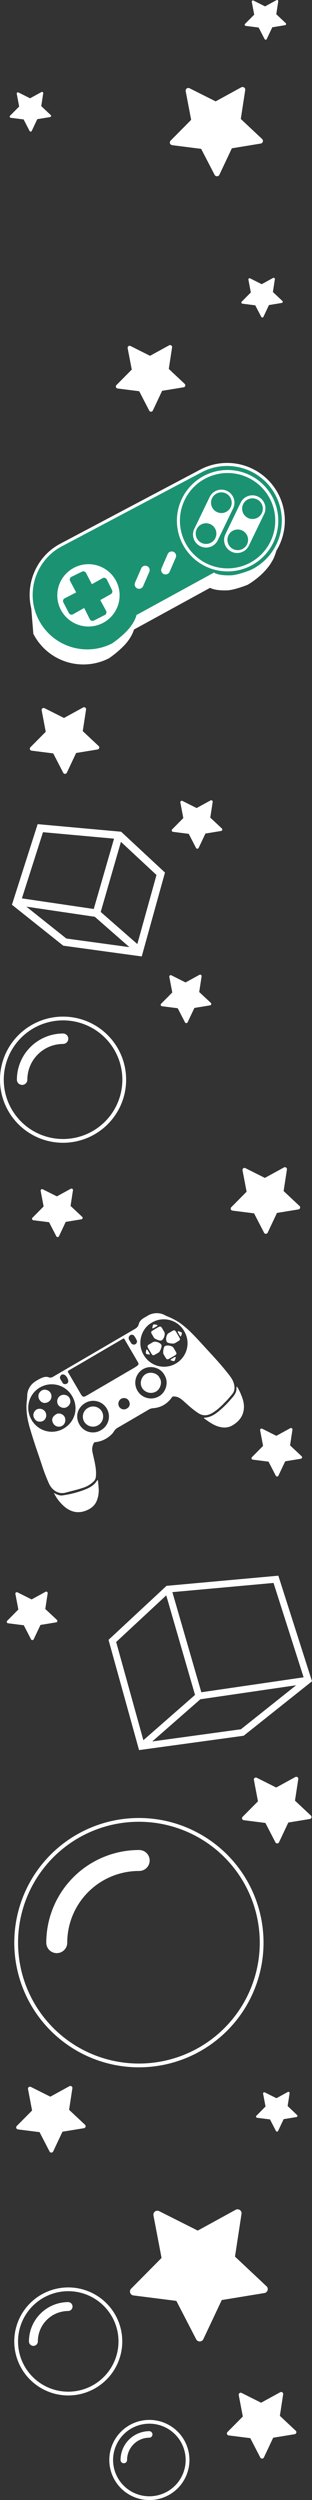 <svg xmlns="http://www.w3.org/2000/svg" viewBox="0 0 414.36 3319.1">
  <rect x="0" y="0" width="414.36" height="3319.1" fill="#333333" stroke="none"/>
  <defs>
    <style>
      .cls-1{fill:#fff}.cls-2{fill:#1b9373}.cls-6,.cls-7{stroke:#fff;stroke-miterlimit:10;fill:none}.cls-5{fill:#ffd600}.cls-6{stroke-width:9px}.cls-7{stroke-width:5px}
    </style>
  </defs>
  <g id="Слой_2" data-name="Слой 2">
    <g id="Элементы">
      <path d="M194.55 1747.77c-4.51 2.24-9 5.14-10.21 10.06-1 4.25-3.79 5.67-6.81 7.44l-105.27 61.49c-2.39 1.41-4.4 3-7.83 1.67-3.22-1.21-7.06-.12-10.25 1.45-6 3-11.88 6.28-15.23 12.63a21.93 21.93 0 0 0-2.8 9.79c0 4.57-.86 9-1 13.61-.22 10.37 1.66 20.39 4.58 30.25 2.37 8 4.9 16 7.5 23.91 2.71 8.27 5.68 16.45 8.33 24.73a238 238 0 0 0 9.59 25c3 6.69 11 14.91 22.31 11.75 7.61-2.11 15.35-3.78 22.85-6.36a35.22 35.22 0 0 0 14.52-8.92c2.38-2.52 2.66-6 2.71-9.42.14-9.88-2.73-19.26-4.68-28.78a17.3 17.3 0 0 1 1.7-12.27 2.49 2.49 0 0 1 2.12-1.22 34.93 34.93 0 0 0 21-9.86 18.94 18.94 0 0 0 3.54-4.27 13.91 13.91 0 0 1 5.65-5.32q20.49-11.88 40.89-23.9a12.41 12.41 0 0 1 5.62-1.7c10.8-.8 19.07-6.06 25.2-14.8.68-1 1.36-.74 2.16-.76 5.79-.13 9.77 3.16 13.83 6.8 6 5.39 11.95 10.94 18.84 15.33 5.91 3.78 11.6 3.6 17.58.31 7.65-4.21 13.61-10.36 19.56-16.53 2.72-2.8 5.23-5.82 7.72-8.84 3.88-4.69 3.74-9.86 1.92-15.38-1.86-5.67-5.73-10-9.27-14.48a339.8 339.8 0 0 0-12-14.21c-5.39-6.06-10.92-12-16.4-18-3.73-4.08-7.45-8.16-11.23-12.19-7-7.43-14.16-14.63-22.57-20.52a81.18 81.18 0 0 0-16-8.43c-3.15-1.29-6-3.27-9.45-3.92a23.67 23.67 0 0 0-18.65 3.79m-67.42 50.75l35.61-20.81c.93-.54 1.67-1.28 2.57.29 5.88 10.23 11.89 20.39 17.81 30.58 1.35 2.33.83 3.54-1.41 5.09-3.85 2.67-8 4.85-12 7.22q-27.18 15.94-54.43 31.82c-4.36 2.55-5.68 2.21-8.18-2.07-5.48-9.38-10.91-18.78-16.47-28.11-1-1.64-.69-2.32.89-3.24 11.81-6.79 23.67-13.76 35.54-20.7zm-85 87a31.18 31.18 0 0 1 53-32.92c9.83 15.49 4.92 34.76-10.3 43.8-15.09 8.99-33.65 4.08-42.76-10.8zM202 1755.73c14.69-8.73 34.06-3.38 42.42 11.16a31.21 31.21 0 1 1-54 31.26c-8.32-14.4-3.31-34.44 11.58-42.42zm16.27 69.53c6.32 9.88 2.1 22.7-6.51 28.13a20.92 20.92 0 1 1-22.35-35.39c9.92-6.13 23.59-2.61 28.84 7.26zm-84.14 73.46a20.57 20.57 0 0 1-28.52-7.29c-6.25-10.79-2.54-22.31 6.79-28.3a20.86 20.86 0 1 1 21.73 35.59zm34.33-28.72a7.41 7.41 0 0 1-10.22-2.39 7.9 7.9 0 0 1 2.46-10.49c2.89-1.83 8.29-1.47 10.45 2.68s1.24 7.85-2.69 10.2zm4.27-89.14c-.54-.93-1.06-1.71-1.48-2.55a4.51 4.51 0 0 1 1.29-5.36 3.85 3.85 0 0 1 5.68.65 29.27 29.27 0 0 1 3.39 5.84 3.93 3.93 0 0 1-1.48 4.87 3.8 3.8 0 0 1-4.28.27c-1.76-.84-2.24-2.51-3.12-3.76zm-91 52.72l-1.44-2.45c-1.34-2.19-.54-4.07 1-5.69 1.09-1.16 4.07-.83 5.51.55a12.93 12.93 0 0 1 3.79 6.77c.6 2.88-1.55 4.94-4.52 4.82s-3.22-2.64-4.35-4.04zm74.33 8c-.16-.87-.15-1.77.69-2.21a1.6 1.6 0 1 1 1.56 2.79 1.84 1.84 0 0 1-2.26-.57zm4.39 4.14c.79-.06 1.67-.15 2.2.63a1.58 1.58 0 0 1-.44 2.22 1.56 1.56 0 0 1-2.22-.44c-.61-.77-.1-1.55.45-2.4zm0-2.29c-.78-.78-.26-1.61.41-2a1.32 1.32 0 0 1 2 .41 1.56 1.56 0 0 1-.44 2.35c-.88.59-1.5.12-2-.75zm-4.6 7c-.86-.83-.13-1.61.49-2a1.32 1.32 0 0 1 1.93.49 1.41 1.41 0 0 1-.34 2.15 1.28 1.28 0 0 1-2.11-.68zm-4 .51a1.61 1.61 0 0 1 2.28.59 1.64 1.64 0 0 1-.66 2.17 1.51 1.51 0 0 1-2-.58 1.8 1.8 0 0 1 .36-2.22zm8.88-11.63a1.62 1.62 0 0 1 .27-2.31 1.29 1.29 0 0 1 1.68.06 2.44 2.44 0 0 1 .29.33 1.45 1.45 0 0 1-.26 2.19c-.53.33-1.48.71-2-.31zm-13.27 7.16c.06-.66-.08-1.57.64-2a1.39 1.39 0 0 1 2.06.72c.34.77.56 1.53-.35 2a1.93 1.93 0 0 1-2.37-.76zm-1.87 3.23a2.06 2.06 0 0 1-2.3-.54 1.69 1.69 0 0 1 .6-2.17 1.51 1.51 0 0 1 2.13.67 1.89 1.89 0 0 1-.45 2zm10.3-3.81c-.05-.78-.08-1.67.81-2.1s1.37.22 1.82.89a1.32 1.32 0 0 1-.61 2.06 1.67 1.67 0 0 1-2.04-.89zm-7.85 2.91c1-.44 1.44.12 1.92.78a1.34 1.34 0 0 1-.49 2.1 1.48 1.48 0 0 1-2-.68 1.8 1.8 0 0 1 .53-2.24zm4.24-2.47c.77-.07 1.56-.1 2.05.65a1.51 1.51 0 0 1-.39 2.08 1.39 1.39 0 0 1-2.09-.64c-.54-.97-.02-1.42.41-2.13zm0-1.83c-.54-1.26-.46-2.22.35-2.58a1.46 1.46 0 0 1 1.93.78 1.48 1.48 0 0 1-.55 2c-.62.23-1.57.41-1.77-.24z" class="cls-1"/>
      <path d="M308.44 1892.51c9.13-5.42 14-12.13 15.26-20.94.91-6.47-.59-12.87-3.12-18.93a67.53 67.53 0 0 0-5.15-10.66c-.22-.36-.3-1-.93-.81-.43.11-.52.46-.48.92.71 6.75-3.55 11.18-7.49 15.69a126.55 126.55 0 0 1-17.32 16.85c-5.07 3.94-10.46 7.07-17.07 7.46-.45 0-1-.12-1.16.46-.11.42.29.65.61.88 7.56 5.42 15.09 10.93 24.84 11.68a20.81 20.81 0 0 0 12-2.6M73.79 1986.11a56.55 56.55 0 0 0 12.52 14.73c8.25 6.54 17.33 8.64 27.46 4.83 6.54-2.46 11.78-6.35 14.58-12.93a36.72 36.72 0 0 0 2.69-16.55c-.17-3.34-.59-6.67-.9-10 0-.45 0-1-.59-1.09-.2 0-.53.3-.67.53-4.09 6.78-10.76 10-17.76 12.6a136 136 0 0 1-28 7.09c-3.69.53-6.94-.94-10.13-2.52-.31-.15-.55-.7-.94-.4-.57.45.11.79.28 1.12.46.89 1 1.73 1.49 2.6M67.05 1849.13c-2.27-3.75-7.77-5.36-11.3-3.3-4.71 2.75-6.18 8.15-3.25 12.67 2.77 4.28 7.26 5.21 11.71 2.68a8.7 8.7 0 0 0 2.84-12M45.62 1883c2.3 4.78 8 5.43 12 3.21a8.74 8.74 0 0 0-8.9-15c-4.23 2.53-5.74 8-3.06 11.83M92.22 1855.94c-1.83-3.68-7.59-5.53-11.73-3.17a8.82 8.82 0 0 0-3.42 12c2.31 4 8.1 5.61 11.92 3.16 4.33-2.78 5.73-7.43 3.23-12M70.67 1889.66a8.67 8.67 0 0 0 12 3.2c3.91-2.22 5.29-7.93 3-12-2.13-3.75-7.47-5.5-11-3.37-5.29 3.22-6.73 7.45-4 12.16M237 1773.65c-1.08-1.85-2.13-3.72-3.25-5.54-1.48-2.39-2.62-2.53-5.19-.92l-4.34 2.55c-3.38 1.39-4.85 9.64-2.27 12.2 1.41 1.41 8.35 2.37 10.12 1.38.95-.52 1.88-1.09 2.82-1.64 5.07-3 5.07-3 2.11-8M199.94 1795.16c-1.08-1.85-2.19-3.68-3.23-5.56-1.36-2.46-.92-3.52 1.75-5l4.35-2.54c2.87-2.26 10.77.51 11.74 4 .53 1.92-2 8.43-3.76 9.49-.93.57-1.88 1.1-2.82 1.65-5.07 3-5.07 3-8-2.1M204.85 1765.1c1.86-1.08 3.68-2.2 5.56-3.23 2.47-1.35 3.52-.92 5 1.74l2.54 4.36c2.26 2.87-.51 10.77-4 11.74-1.91.53-8.43-2-9.48-3.76-.58-.93-1.11-1.88-1.66-2.82-3-5.06-3-5.06 2.1-8M226.8 1802.65c1.85-1.08 3.72-2.12 5.54-3.25 2.39-1.48 2.53-2.61.92-5.18l-2.55-4.35c-1.39-3.37-9.63-4.84-12.2-2.26-1.4 1.41-2.36 8.35-1.38 10.11.53 1 1.09 1.89 1.64 2.83 3 5.06 3 5.06 8 2.1M211.81 1829.12c-2.61-6.26-12.53-8.57-18.46-4.79-5.75 3.69-8.39 12.06-4.55 18.44a13.75 13.75 0 0 0 18.79 4.44c5.33-3.24 8.47-12.56 4.22-18.09M116.75 1869.22a13.24 13.24 0 0 0-4.89 18.24 13.53 13.53 0 0 0 23.38-13.62 13.35 13.35 0 0 0-18.49-4.62" class="cls-1"/>
      <path d="M155.56 1849.93a1.39 1.39 0 1 0 .5-1.9 1.39 1.39 0 0 0-.5 1.9M151.11 1852.52a1.39 1.39 0 1 0 .5-1.89 1.39 1.39 0 0 0-.5 1.89M155.68 1845.41a1.38 1.38 0 0 0 1.89.5 1.39 1.39 0 1 0-1.89-.5M151.42 1847.9a1.38 1.38 0 1 0 2.39-1.4 1.38 1.38 0 1 0-2.39 1.4M147.15 1850.39a1.38 1.38 0 1 0 2.39-1.4 1.38 1.38 0 0 0-2.39 1.4" class="cls-2"/>
      <path d="M196.72 1793.56l.88 1.46c.31.58 1.54 2.36 1.45 2.85-.16.8-3 .1-4.1-.23-1.77-.52-1.24-1.73-1.06-3.05.14-1.1.17-2.95 1.06-3 .66 0 1.63 1.63 1.77 2M237.05 1770.14l.85 1.47c.35.56 1.32 2.5 1.8 2.65.77.25 1.51-2.53 1.77-3.69.41-1.8-.91-1.92-2.15-2.41-1-.41-2.67-1.28-3.14-.52-.35.55.64 2.21.87 2.5M230.55 1802.53l-1.45.89c-.55.37-2.46 1.39-2.6 1.87-.22.78 2.58 1.44 3.75 1.67 1.81.36 1.89-1 2.34-2.21.38-1 1.21-2.71.45-3.16-.57-.33-2.2.7-2.49.94M207.11 1761.41l-1.49.82c-.59.3-2.42 1.46-2.9 1.35-.79-.19 0-2.95.38-4.09.58-1.75 1.77-1.17 3.08-1 1.09.18 2.95.27 3 1.16 0 .66-1.69 1.57-2 1.71M149.06 1859.21l18.07-10.7-.82-16.1-30.98 18.35 13.73 8.45zM40.37 793.41l3.9 48A74.59 74.59 0 0 0 144.62 874a132.27 132.27 0 0 0 20.67-17.47c10.45-11.29 12.57-20.71 12.57-20.71L279 780.41s6.09 4 22.77 3.34c10-.39 27-7.36 27-7.36S351 764.27 362 743.93c4-6.32 9.47-28.3 9.47-28.3" class="cls-1"/>
      <path fill="#1b9373" stroke="#fff" stroke-miterlimit="10" stroke-width="4" d="M334 758.43a74.6 74.6 0 1 0-66-133.8l-101.44 53.69L82 723.1C45.54 741.7 30.84 787 49.44 823.45A74.59 74.59 0 0 0 149.79 856a132.27 132.27 0 0 0 20.67-17.47c10.45-11.28 12.54-20.7 12.54-20.7l101.16-55.38s6.09 4 22.77 3.34c10.07-.39 27.07-7.36 27.07-7.36z"/>
      <path d="M289 717.68a17.32 17.32 0 1 1-30.68-16.09l20.38-42.25a17.32 17.32 0 0 1 30.68 16.09zM330.13 725.21a17.33 17.33 0 0 1-30.69-16.09l20.38-42.25A17.33 17.33 0 0 1 350.51 683z" class="cls-1"/>
      <circle cx="117.48" cy="790.4" r="41.37" class="cls-1"/>
      <circle cx="302.25" cy="691.29" r="65.31" fill="none" stroke="#fff" stroke-miterlimit="10" stroke-width="4"/>
      <circle cx="273.64" cy="708.4" r="13.73" class="cls-2"/>
      <circle cx="294" cy="667.39" r="13.73" class="cls-2"/>
      <circle cx="315.74" cy="716.68" r="13.73" class="cls-2"/>
      <circle cx="335.31" cy="675.3" r="13.73" class="cls-2"/>
      <path d="M190 778.32a5.84 5.84 0 0 1-10.71-4.65l8.35-19.25a5.84 5.84 0 0 1 10.71 4.65zM225.15 759.33a5.84 5.84 0 0 1-10.71-4.64l8.35-19.25a5.84 5.84 0 0 1 10.71 4.64z" class="cls-1"/>
      <path d="M97 815.51a4.06 4.06 0 0 1-5.51-1.57l-7.26-14.06a4 4 0 0 1 1.57-5.51l15.34-7.84-8-15.14a4.06 4.06 0 0 1 1.57-5.51l14-6.86a4 4 0 0 1 5.51 1.57l7.79 15 14.26-8a4.05 4.05 0 0 1 5.51 1.56l6.93 14.13a4.05 4.05 0 0 1-1.57 5.51l-13.92 7.87 7.64 14.23a4.05 4.05 0 0 1-1.56 5.51l-14.45 7.4a4.05 4.05 0 0 1-5.51-1.56l-7.55-15.08z" class="cls-2"/>
      <path d="M178.01 835.72l5.02-17.89M279.17 780.34l5.02-17.89" class="cls-5"/>
      <path d="M160.89 1104.22L50 1094.14l-34.14 107L84 1255.49l104.23 14.3 30.85-111.37zm-103.8.61l94.36 8.57-26.94 93.39-95.44-14.1zM35 1203.68l90.88 13.43 46 40.35L88.1 1246zm147.39 49.67l-48.64-42.64 26.86-93.07 47.21 44z" class="cls-1"/>
      <path d="M409.13 2230.51l-42.67-133.8-143.38 13.03-73.88 68.79 38.77 139.92 133.8-18.35 87.36-69.59z" class="cls-6"/>
      <path d="M223.08 2109.74l41.05 141.96-76.16 66.75M409.13 2230.5l-145 21.2" class="cls-6"/>
      <path d="M173.35 459.36a2.68 2.68 0 0 0-2.8.26 2.66 2.66 0 0 0-1 2.62l5.45 28.43-20.36 20.57A2.68 2.68 0 0 0 154 514a2.65 2.65 0 0 0 2.18 1.77l28.71 3.64 13.28 25.71a2.65 2.65 0 0 0 4 .91 2.7 2.7 0 0 0 .81-1l12.33-26.18 28.56-4.68a2.72 2.72 0 0 0 1.17-.5 2.66 2.66 0 0 0 .52-3.73 2.7 2.7 0 0 0-.56-.56l-20.84-19.58 4.37-28.61a2.67 2.67 0 0 0-3.92-2.74l-25.36 13.93zM325.9 1550.82a2.65 2.65 0 0 0-2.8.25 2.67 2.67 0 0 0-1 2.63l5.42 28.42-20.36 20.58a2.67 2.67 0 0 0 1.56 4.52l28.71 3.63 13.28 25.72a2.66 2.66 0 0 0 2.42 1.44 2.69 2.69 0 0 0 2.36-1.53l12.33-26.18 28.56-4.68a2.72 2.72 0 0 0 1.17-.5 2.67 2.67 0 0 0 .52-3.74 2.43 2.43 0 0 0-.56-.55l-20.84-19.59 4.37-28.6a2.67 2.67 0 0 0-3.92-2.74l-25.36 13.92zM59.14 940.19a2.68 2.68 0 0 0-2.8.26 2.66 2.66 0 0 0-1 2.62l5.41 28.43-20.36 20.57a2.69 2.69 0 0 0-.63 2.75 2.65 2.65 0 0 0 2.24 1.77l28.71 3.64 13.27 25.71a2.69 2.69 0 0 0 2.42 1.45 2.77 2.77 0 0 0 1.56-.54 2.58 2.58 0 0 0 .8-1l12.34-26.18 28.5-4.67a2.85 2.85 0 0 0 1.17-.5 2.66 2.66 0 0 0 .53-3.73 3 3 0 0 0-.57-.56l-20.84-19.58 4.39-28.63a2.66 2.66 0 0 0-3.91-2.74L85 953.19zM211.38 2935.55a5.3 5.3 0 0 0-5.56.5 5.27 5.27 0 0 0-2 5.21l10.74 56.39-40.37 40.81a5.28 5.28 0 0 0 3.09 9l56.95 7.22 26.33 51a5.3 5.3 0 0 0 7.89 1.8 5.42 5.42 0 0 0 1.6-2l24.46-51.92 56.64-9.3a5.18 5.18 0 0 0 2.33-1 5.28 5.28 0 0 0 1.05-7.4 5.55 5.55 0 0 0-1.12-1.1l-41.34-38.86 8.67-56.74a5.29 5.29 0 0 0-7.77-5.43l-50.32 27.63zM41 2770.61a2.68 2.68 0 0 0-2.8.26 2.66 2.66 0 0 0-1 2.62l5.42 28.43-20.36 20.57a2.67 2.67 0 0 0 1.56 4.52l28.71 3.64 13.28 25.71a2.67 2.67 0 0 0 4 .91 2.79 2.79 0 0 0 .81-1l12.33-26.18 28.56-4.68a2.85 2.85 0 0 0 1.17-.5 2.66 2.66 0 0 0 .52-3.73 2.7 2.7 0 0 0-.56-.56L91.75 2801l4.37-28.61a2.69 2.69 0 0 0-1.11-2.59 2.66 2.66 0 0 0-2.81-.15l-25.36 13.93zM341 2360.16a2.65 2.65 0 0 0-2.8.25 2.67 2.67 0 0 0-1 2.63l5.41 28.43-20.4 20.53a2.67 2.67 0 0 0 1.56 4.52l28.71 3.64 13.28 25.71a2.67 2.67 0 0 0 4 .91 2.74 2.74 0 0 0 .81-1l12.33-26.17 28.55-4.69a2.6 2.6 0 0 0 1.18-.5 2.67 2.67 0 0 0 .53-3.73 2.74 2.74 0 0 0-.57-.56l-20.84-19.59 4.38-28.6a2.67 2.67 0 0 0-3.92-2.74l-25.37 13.93zM320.88 3176.88a2.65 2.65 0 0 0-2.8.25 2.67 2.67 0 0 0-1 2.63l5.41 28.42-20.35 20.58a2.66 2.66 0 0 0 1.56 4.52l28.71 3.64 13.27 25.71a2.68 2.68 0 0 0 2.42 1.44 2.63 2.63 0 0 0 1.56-.54 2.51 2.51 0 0 0 .8-1l12.34-26.18 28.55-4.68a2.72 2.72 0 0 0 1.17-.5 2.65 2.65 0 0 0 0-4.29l-20.84-19.59 4.37-28.6a2.66 2.66 0 0 0-3.91-2.74l-25.37 13.93zM332.18 369.55a1.6 1.6 0 0 0-1.67.15 1.6 1.6 0 0 0-.61 1.57l3.23 17L321 400.49a1.59 1.59 0 0 0 .93 2.69l17.07 2.17 8 15.33a1.59 1.59 0 0 0 2.37.54 1.55 1.55 0 0 0 .48-.59l7.31-15.63 17-2.79a1.57 1.57 0 0 0 .7-.3 1.58 1.58 0 0 0 .31-2.22 1.52 1.52 0 0 0-.34-.33l-12.42-11.68 2.61-17.06a1.59 1.59 0 0 0-2.34-1.63l-15.13 8.3zM336.64.75A1.6 1.6 0 0 0 335 .9a1.61 1.61 0 0 0-.6 1.57l3.23 17-12.18 12.22a1.58 1.58 0 0 0-.37 1.63 1.6 1.6 0 0 0 1.3 1.06l17.12 2.17 7.92 15.33a1.57 1.57 0 0 0 1.44.86 1.59 1.59 0 0 0 1.41-.91l7.35-15.61 17-2.79a1.62 1.62 0 0 0 .7-.3 1.58 1.58 0 0 0 .31-2.22 1.82 1.82 0 0 0-.34-.34l-12.38-11.68 2.6-17.06a1.55 1.55 0 0 0-.66-1.54 1.57 1.57 0 0 0-1.67-.09l-15.13 8.3zM24.51 122.75a1.6 1.6 0 0 0-1.67.15 1.61 1.61 0 0 0-.6 1.57l3.23 16.95-12.14 12.27a1.58 1.58 0 0 0-.37 1.63 1.6 1.6 0 0 0 1.3 1.06l17.12 2.17 7.91 15.33a1.6 1.6 0 0 0 1.45.86 1.51 1.51 0 0 0 .92-.32 1.57 1.57 0 0 0 .49-.59l7.35-15.61 17-2.79a1.57 1.57 0 0 0 .7-.3 1.57 1.57 0 0 0 .32-2.22 1.82 1.82 0 0 0-.34-.34l-12.4-11.68 2.61-17.06a1.59 1.59 0 0 0-2.33-1.63l-15.13 8.3zM351.7 2777.9a1.6 1.6 0 0 0-1.67.15 1.59 1.59 0 0 0-.6 1.57l3.22 17-12.13 12.27a1.56 1.56 0 0 0-.37 1.63 1.59 1.59 0 0 0 1.3 1.06l17.12 2.17 7.91 15.33a1.6 1.6 0 0 0 1.45.86 1.58 1.58 0 0 0 .92-.32 1.46 1.46 0 0 0 .48-.59l7.36-15.61 17-2.79a1.57 1.57 0 0 0 .7-.3 1.59 1.59 0 0 0 .32-2.22 2.19 2.19 0 0 0-.34-.34L382 2796l2.61-17.06a1.59 1.59 0 0 0-2.34-1.63l-15.12 8.3zM242.26 1063.29a1.93 1.93 0 0 0-2 .19 1.93 1.93 0 0 0-.74 1.91l3.94 20.69-14.82 15a1.94 1.94 0 0 0 1.14 3.29l20.9 2.65 9.66 18.72a1.94 1.94 0 0 0 2.89.66 1.91 1.91 0 0 0 .59-.73l9-19.05 20.79-3.41a1.91 1.91 0 0 0 .85-.37 1.93 1.93 0 0 0 .39-2.71 1.81 1.81 0 0 0-.42-.41l-15.17-14.26 3.19-20.82a1.94 1.94 0 0 0-2.86-2l-18.46 10.14zM227.6 1294.81a1.91 1.91 0 0 0-2 .18 1.94 1.94 0 0 0-.73 1.91l3.94 20.7-14.82 15a1.94 1.94 0 0 0 1.14 3.29l20.89 2.65 9.67 18.72a1.94 1.94 0 0 0 2.89.66 2 2 0 0 0 .59-.72l9-19.06 20.78-3.41a2 2 0 0 0 .86-.36 1.94 1.94 0 0 0 .38-2.72 2 2 0 0 0-.41-.41L264.56 1317l3.18-20.83a1.92 1.92 0 0 0-.8-1.88 2 2 0 0 0-2.05-.11l-18.46 10.14zM56.75 1578.9a2 2 0 0 0-2 .18A2 2 0 0 0 54 1581l3.94 20.69-14.81 15a1.93 1.93 0 0 0-.46 2 2 2 0 0 0 1.59 1.3l20.9 2.64 9.67 18.72a1.91 1.91 0 0 0 1.76 1 2 2 0 0 0 1.13-.39 1.89 1.89 0 0 0 .59-.72l9-19.06 20.79-3.41a1.91 1.91 0 0 0 .85-.36 1.94 1.94 0 0 0 0-3.12L93.71 1601l3.18-20.82a1.94 1.94 0 0 0-2.85-2l-18.47 10.14zM348.2 1896.77a1.93 1.93 0 0 0-2 .19 1.93 1.93 0 0 0-.74 1.91l3.94 20.69-14.81 15a1.94 1.94 0 0 0 1.13 3.29l20.9 2.65 9.67 18.71a1.92 1.92 0 0 0 1.76 1 1.9 1.9 0 0 0 1.13-.38 2 2 0 0 0 .59-.73l9-19.05 20.79-3.41a1.92 1.92 0 0 0 .85-.37 2 2 0 0 0 .38-2.72 2.21 2.21 0 0 0-.41-.4l-15.17-14.26 3.18-20.82a1.94 1.94 0 0 0-2.85-2L367 1906.23zM23.18 2114a2 2 0 0 0-2 .18 2 2 0 0 0-.74 1.92l3.94 20.69-14.82 15a1.95 1.95 0 0 0 1.14 3.29l20.9 2.64 9.66 18.72a1.93 1.93 0 0 0 1.76 1 2 2 0 0 0 1.14-.39 1.87 1.87 0 0 0 .58-.72l9-19.06 20.79-3.41a2 2 0 0 0 .85-.36 1.93 1.93 0 0 0 0-3.12l-15.25-14.28 3.19-20.82a1.94 1.94 0 0 0-2.85-2L42 2123.42zM251.74 117.16a3.6 3.6 0 0 0-3.76.34 3.57 3.57 0 0 0-1.36 3.52l7.25 38.09-27.27 27.58a3.57 3.57 0 0 0 2.09 6.05l38.47 4.88L285 232.07a3.59 3.59 0 0 0 5.33 1.22 3.64 3.64 0 0 0 1.08-1.34l16.52-35.07 38.27-6.28a3.56 3.56 0 0 0 1.57-.67 3.55 3.55 0 0 0-.05-5.74l-27.93-26.25 5.86-38.33a3.57 3.57 0 0 0-5.25-3.67l-34 18.66z" class="cls-1"/>
      <path d="M165 1433.41a81.25 81.25 0 1 1-81.24-81.25 81.25 81.25 0 0 1 81.24 81.25" class="cls-7"/>
      <path d="M29.37 1440.34a6.93 6.93 0 0 1-6.93-6.93 61.38 61.38 0 0 1 61.31-61.31 6.93 6.93 0 0 1 0 13.86 47.51 47.51 0 0 0-47.45 47.45 6.93 6.93 0 0 1-6.93 6.93z" class="cls-1"/>
      <path d="M347.48 2579.09a163 163 0 1 1-163-163 163 163 0 0 1 163 163" class="cls-7"/>
      <path d="M75.37 2593a13.9 13.9 0 0 1-13.9-13.9 123.14 123.14 0 0 1 123-123 13.91 13.91 0 1 1 0 27.81 95.3 95.3 0 0 0-95.18 95.2A13.9 13.9 0 0 1 75.37 2593z" class="cls-1"/>
      <path d="M159.87 3108.51a69.21 69.21 0 1 1-69.21-69.2 69.21 69.21 0 0 1 69.21 69.2" class="cls-7"/>
      <path d="M44.34 3114.42a5.9 5.9 0 0 1-5.9-5.91 52.28 52.28 0 0 1 52.22-52.22 5.91 5.91 0 0 1 0 11.81 40.46 40.46 0 0 0-40.41 40.41 5.91 5.91 0 0 1-5.91 5.91z" class="cls-1"/>
      <path d="M249.07 3265.9a50.7 50.7 0 1 1-50.7-50.7 50.7 50.7 0 0 1 50.7 50.7" class="cls-7"/>
      <path d="M164.44 3270.23a4.33 4.33 0 0 1-4.33-4.33 38.31 38.31 0 0 1 38.26-38.26 4.33 4.33 0 0 1 0 8.65 29.65 29.65 0 0 0-29.61 29.61 4.32 4.32 0 0 1-4.32 4.33z" class="cls-1"/>
    </g>
  </g>
</svg>
